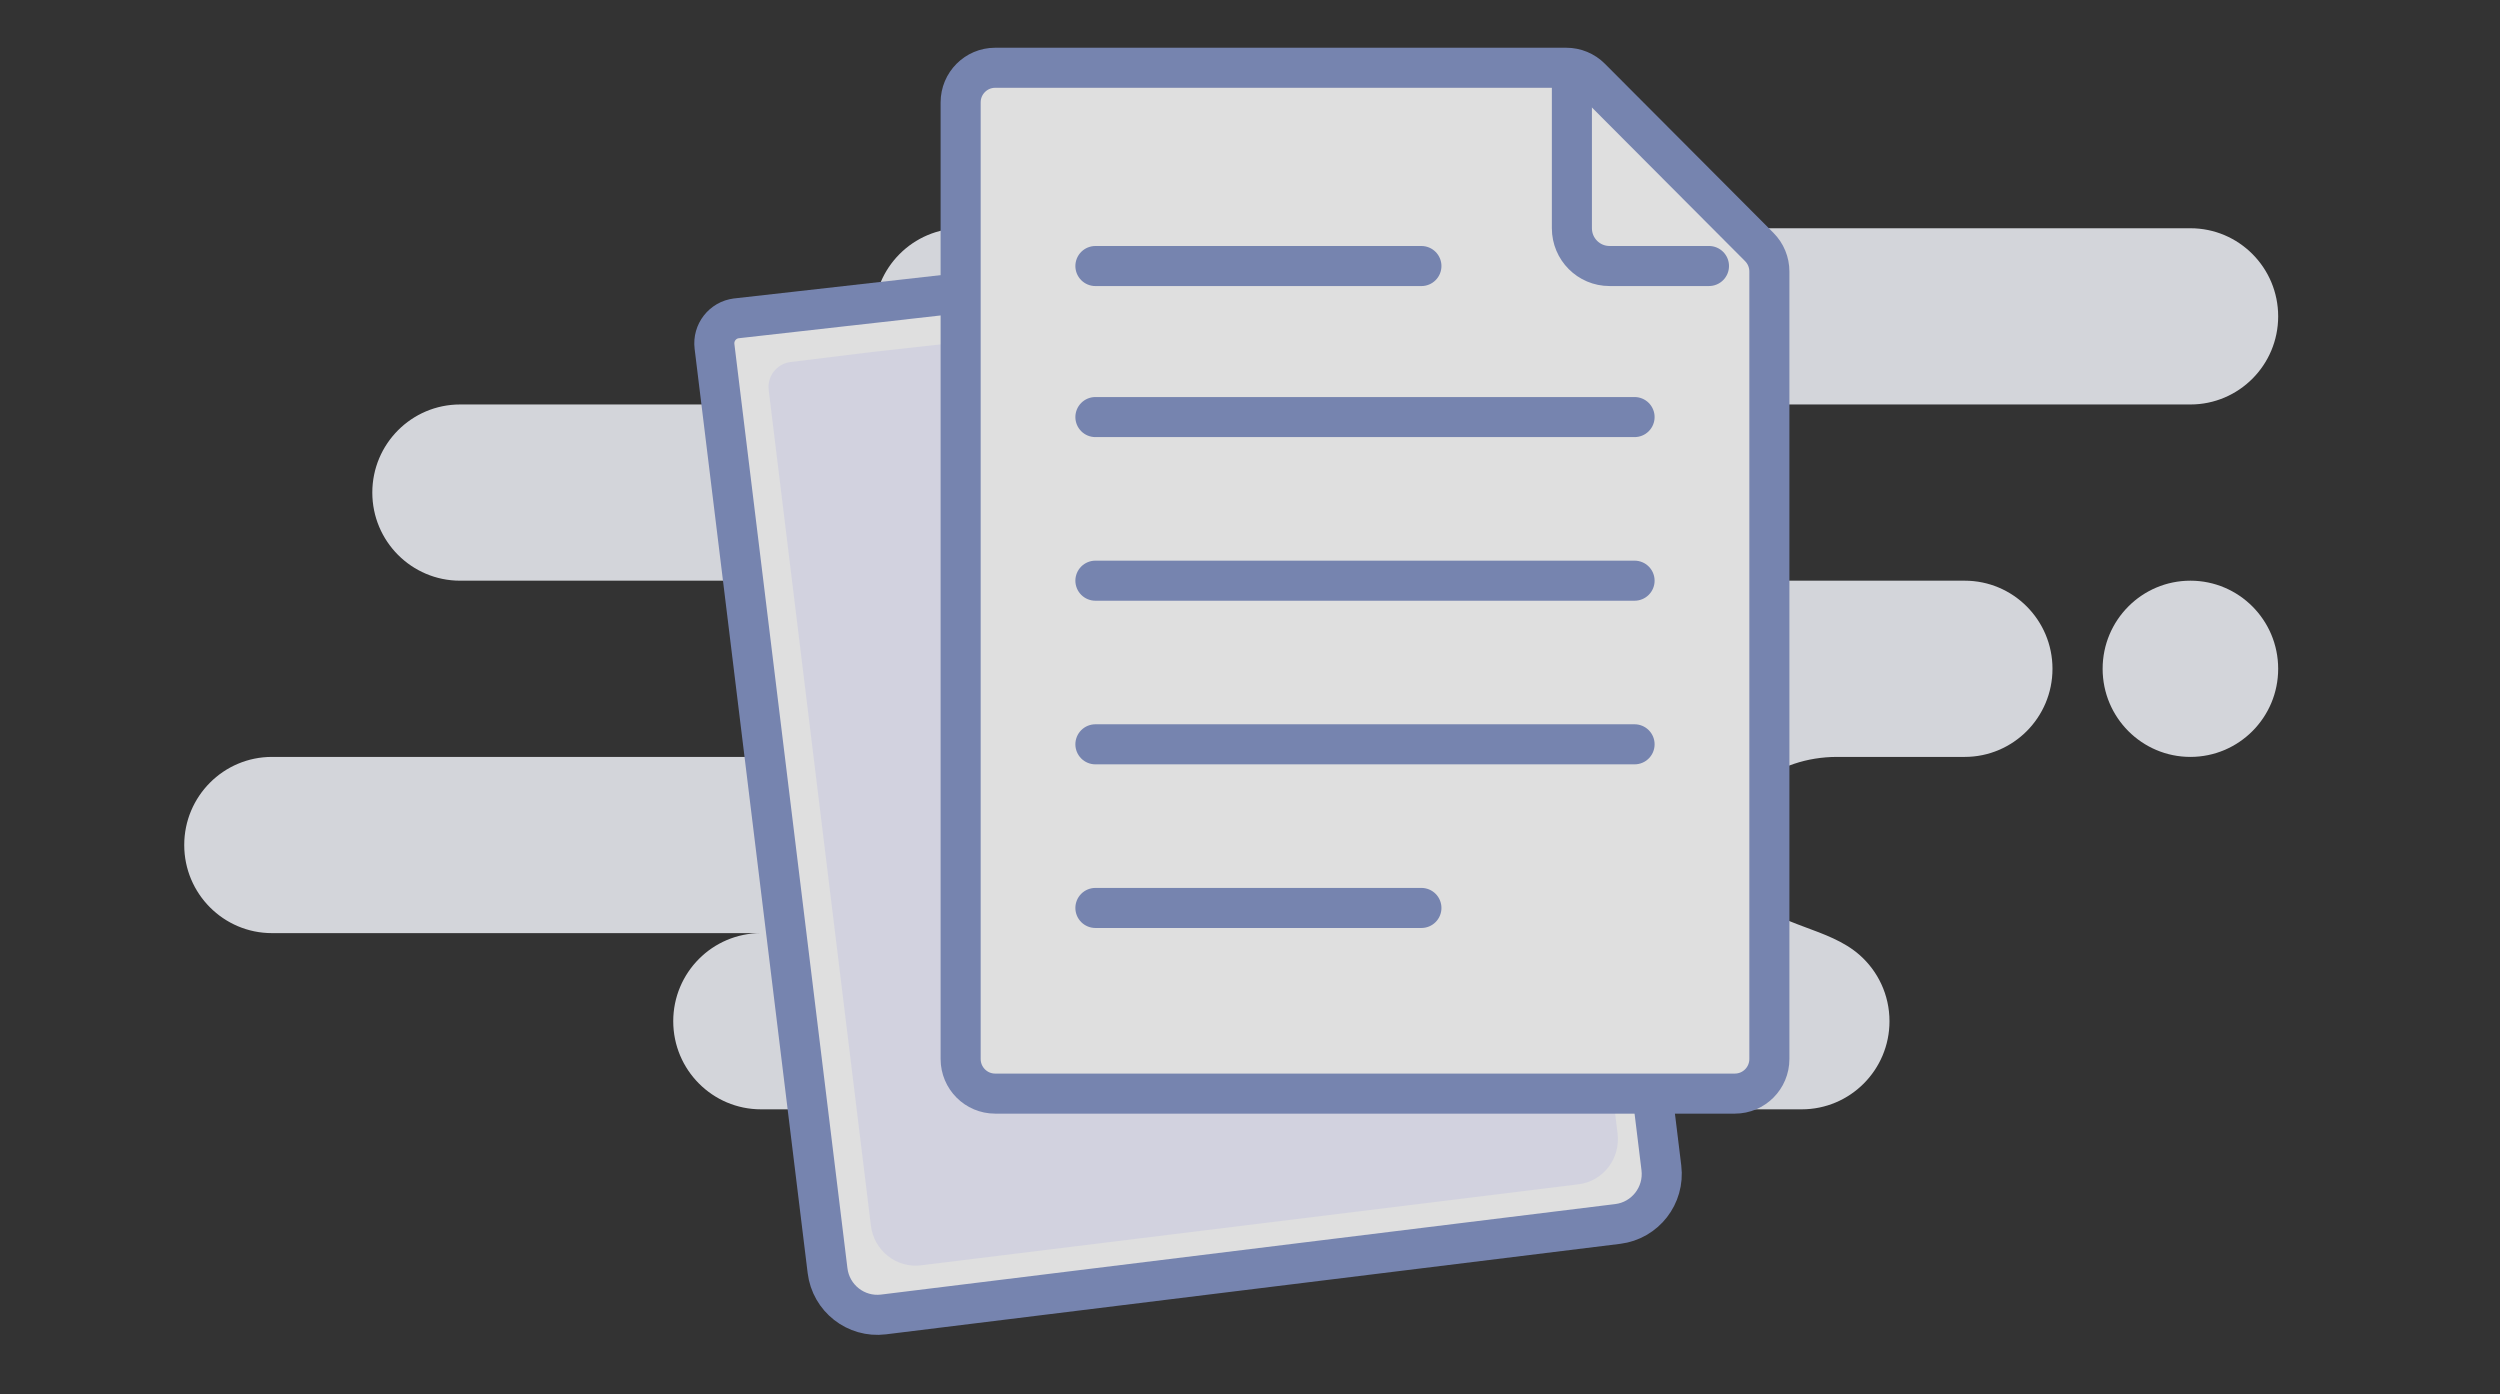 <svg width="156" height="87" viewBox="0 0 156 87" fill="none" xmlns="http://www.w3.org/2000/svg">
<rect x="0" y="0" width="156" height="87" fill="#333333" stroke="none"/>
<g clip-path="url(#clip0_3451_5435)">
<g opacity="0.84">
<path fill-rule="evenodd" clip-rule="evenodd" d="M136.681 14.243C139.706 14.243 142.158 16.705 142.158 19.741C142.158 22.777 139.706 25.239 136.681 25.239H105.385C108.41 25.239 110.862 27.701 110.862 30.737C110.862 33.773 108.41 36.235 105.385 36.235H122.598C125.623 36.235 128.075 38.696 128.075 41.733C128.075 44.769 125.623 47.231 122.598 47.231H114.638C110.824 47.231 107.732 49.692 107.732 52.729C107.732 53.868 108.228 54.947 109.219 55.965C111.025 57.819 114.09 57.878 116.034 59.587C117.18 60.595 117.904 62.075 117.904 63.724C117.904 66.761 115.451 69.222 112.427 69.222H47.487C44.462 69.222 42.01 66.761 42.01 63.724C42.01 60.688 44.462 58.227 47.487 58.227H16.973C13.948 58.227 11.496 55.765 11.496 52.729C11.496 49.692 13.948 47.231 16.973 47.231H48.269C51.294 47.231 53.746 44.769 53.746 41.733C53.746 38.696 51.294 36.235 48.269 36.235H28.709C25.684 36.235 23.232 33.773 23.232 30.737C23.232 27.701 25.684 25.239 28.709 25.239H60.005C56.981 25.239 54.529 22.777 54.529 19.741C54.529 16.705 56.981 14.243 60.005 14.243H136.681ZM136.681 36.235C139.706 36.235 142.158 38.696 142.158 41.733C142.158 44.769 139.706 47.231 136.681 47.231C133.657 47.231 131.204 44.769 131.204 41.733C131.204 38.696 133.657 36.235 136.681 36.235Z" fill="#F1F3F9"/>
<path fill-rule="evenodd" clip-rule="evenodd" d="M95.738 14.243L103.016 67.528L103.67 72.874C103.88 74.596 102.66 76.163 100.945 76.375L55.127 82.022C53.411 82.234 51.85 81.009 51.639 79.287L44.585 21.616C44.48 20.755 45.09 19.971 45.948 19.865C45.953 19.864 45.959 19.864 45.964 19.863L49.765 19.435L95.738 14.243ZM52.839 19.089L56.428 18.685L52.839 19.089Z" fill="white"/>
<path d="M52.839 19.089L56.428 18.685M95.738 14.243L103.016 67.528L103.67 72.874C103.88 74.596 102.66 76.163 100.945 76.375L55.127 82.022C53.411 82.234 51.85 81.009 51.639 79.287L44.585 21.616C44.48 20.755 45.09 19.971 45.948 19.865C45.953 19.864 45.959 19.864 45.964 19.863L49.765 19.435L95.738 14.243Z" stroke="#8393C6" stroke-width="2.5"/>
<path fill-rule="evenodd" clip-rule="evenodd" d="M93.757 17.596L100.345 65.887L100.937 70.731C101.128 72.292 100.037 73.711 98.501 73.9L57.47 78.957C55.934 79.147 54.534 78.035 54.343 76.474L47.966 24.341C47.861 23.48 48.471 22.696 49.328 22.59L54.404 21.965" fill="#F0F0FF"/>
<path fill-rule="evenodd" clip-rule="evenodd" d="M97.739 4.229H62.095C61.501 4.229 60.963 4.471 60.574 4.862C60.184 5.253 59.944 5.793 59.944 6.389V66.081C59.944 66.677 60.184 67.217 60.574 67.608C60.963 67.999 61.501 68.241 62.095 68.241H108.257C108.851 68.241 109.389 67.999 109.779 67.608C110.168 67.217 110.409 66.677 110.409 66.081V16.941C110.409 16.368 110.182 15.819 109.778 15.413L99.26 4.861C98.857 4.457 98.309 4.229 97.739 4.229Z" fill="white" stroke="#8393C6" stroke-width="2.5"/>
<path d="M98.086 5.135V14.243C98.086 15.544 99.137 16.599 100.433 16.599H106.64" stroke="#8393C6" stroke-width="2.5" stroke-linecap="round" stroke-linejoin="round"/>
<path d="M68.353 56.656H88.696M68.353 16.6H88.696H68.353ZM68.353 26.025H101.997H68.353ZM68.353 36.235H101.997H68.353ZM68.353 46.445H101.997H68.353Z" stroke="#8393C6" stroke-width="2.5" stroke-linecap="round" stroke-linejoin="round"/>
</g>
</g>
<defs>
<clipPath id="clip0_3451_5435">
<rect width="156" height="87" fill="white"/>
</clipPath>
</defs>
</svg>
